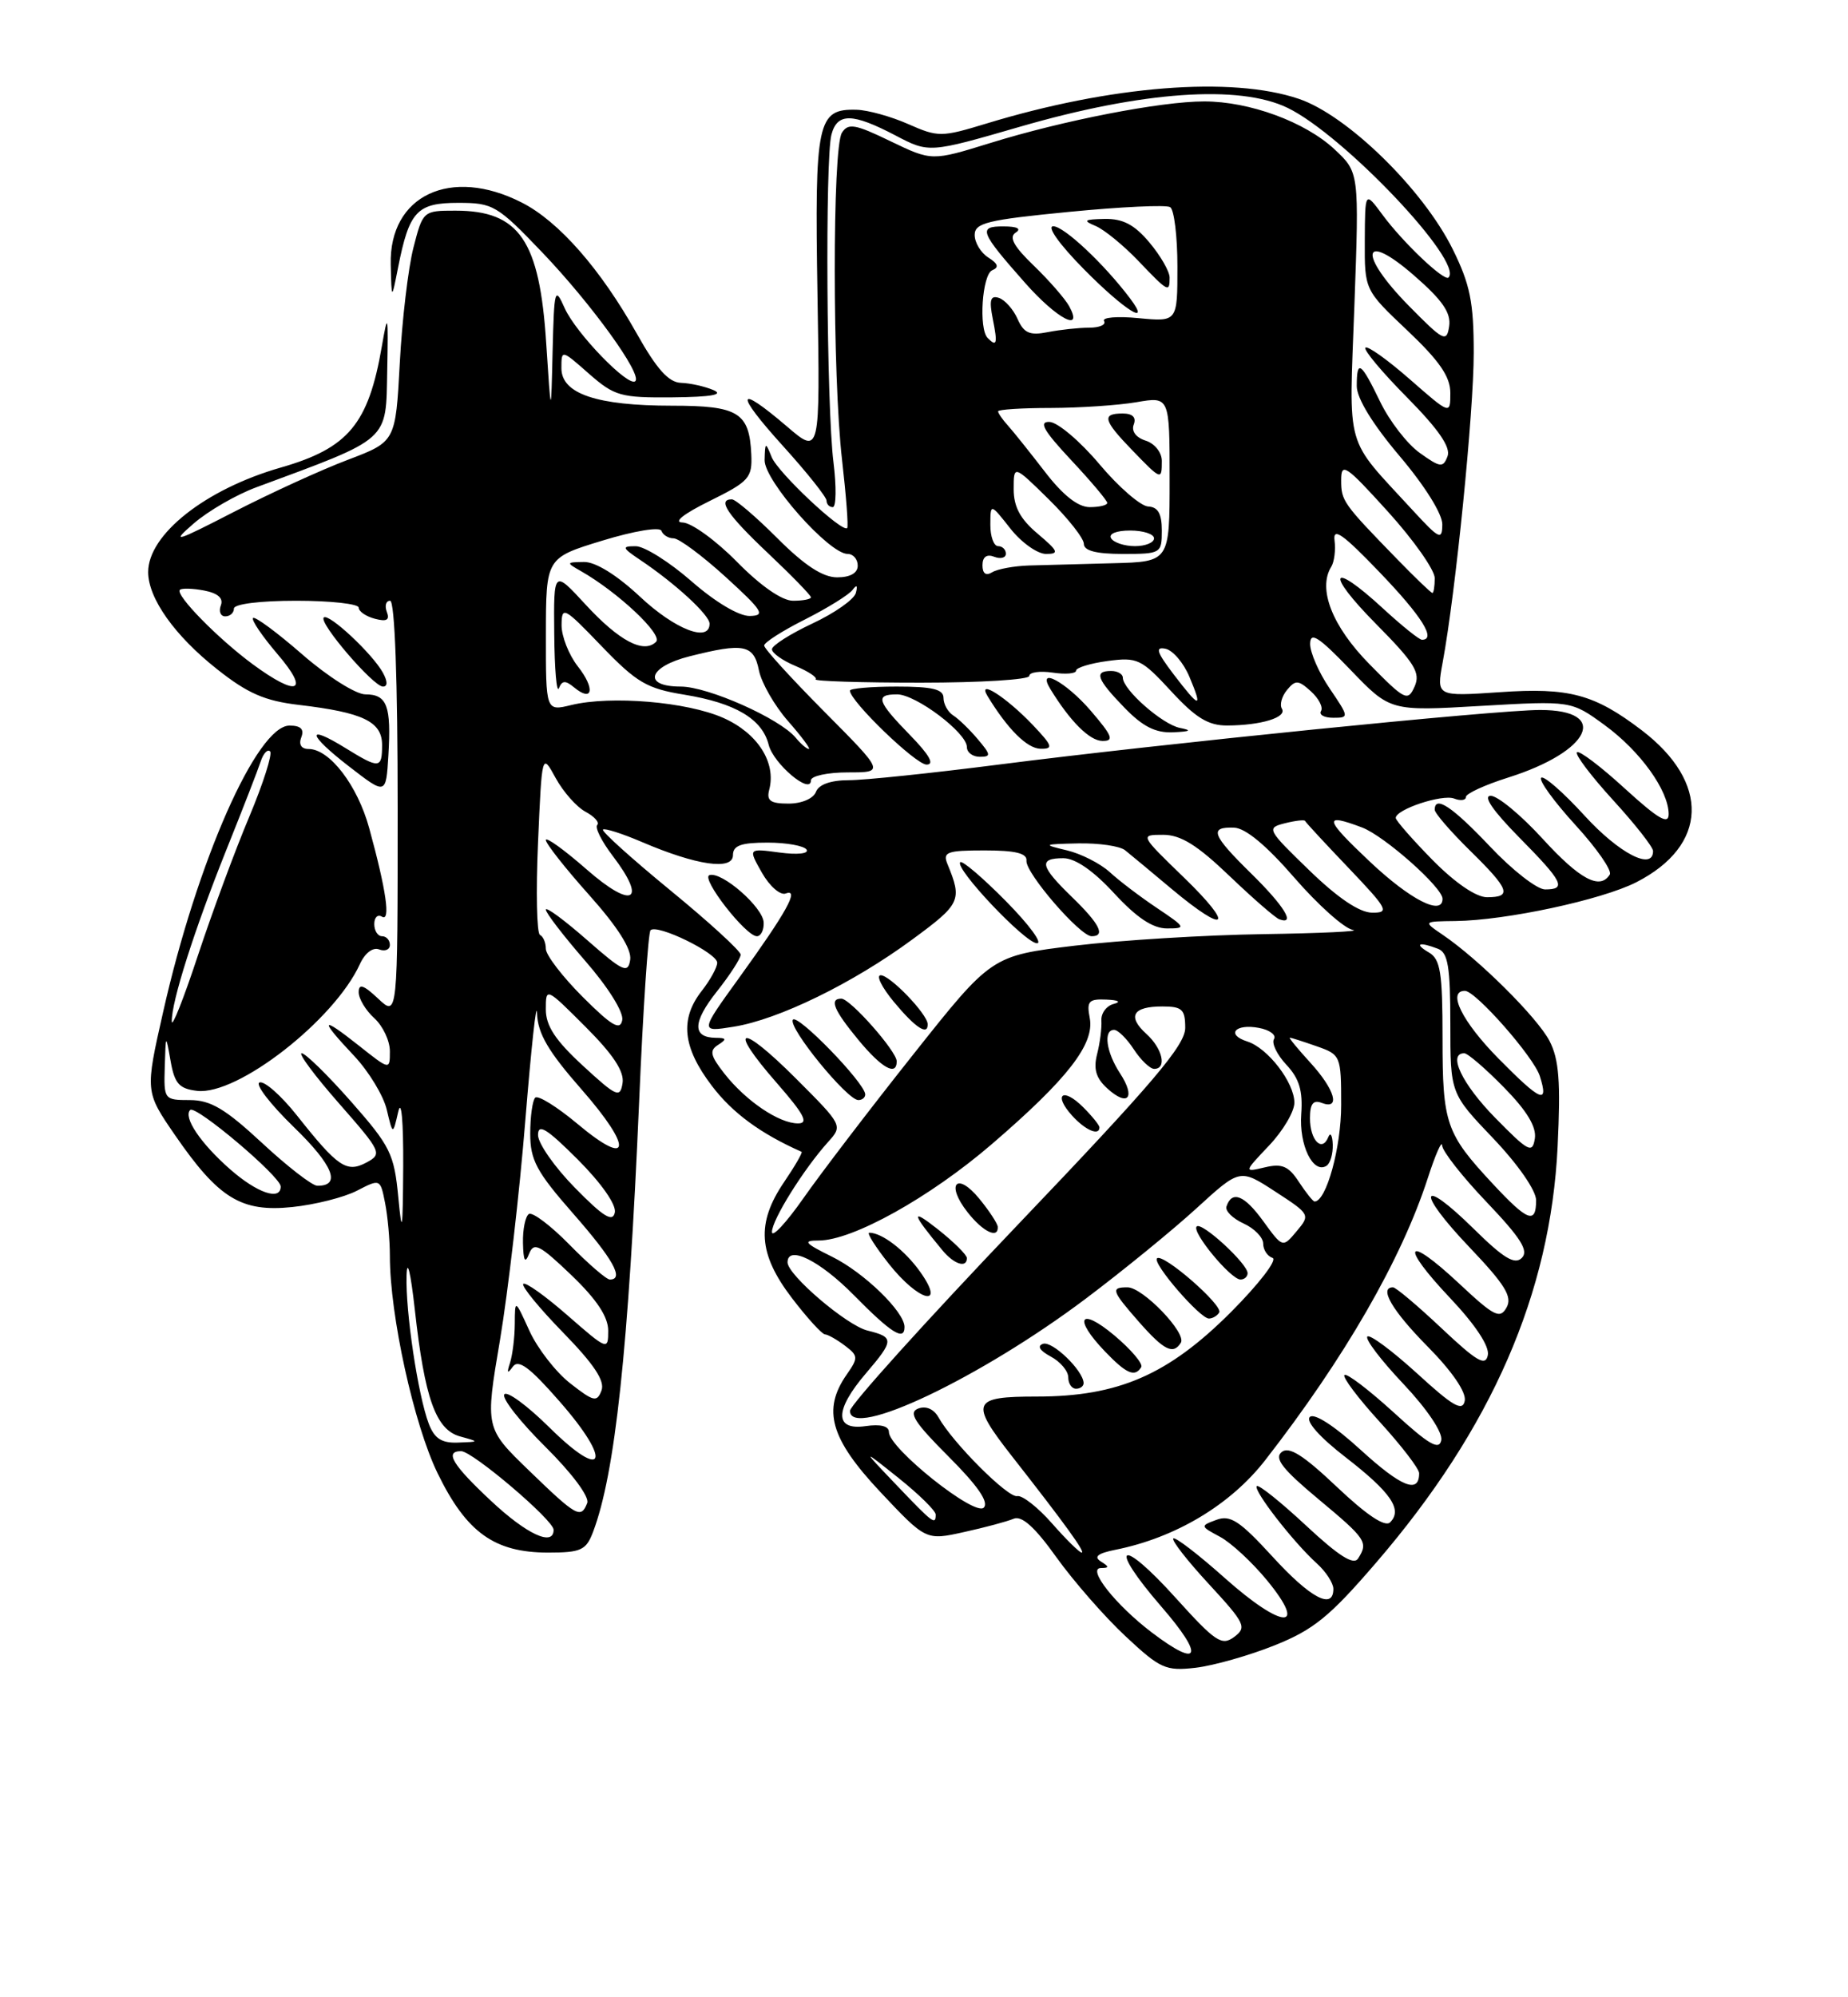 <?xml version="1.0" encoding="UTF-8" standalone="no"?>
<!DOCTYPE svg PUBLIC "-//W3C//DTD SVG 1.1//EN" "http://www.w3.org/Graphics/SVG/1.1/DTD/svg11.dtd" >
<svg xmlns="http://www.w3.org/2000/svg" xmlns:xlink="http://www.w3.org/1999/xlink" version="1.1" viewBox="0 0 237 256">
 <g >
 <path fill="currentColor"
d=" M 163.46 210.89 C 168.48 208.88 170.54 207.20 176.51 200.26 C 191.30 183.09 198.85 165.76 199.76 146.96 C 200.16 138.65 199.94 135.78 198.72 133.42 C 197.16 130.42 189.64 122.94 185.00 119.80 C 182.50 118.10 182.50 118.10 186.66 118.05 C 193.15 117.97 205.41 115.34 209.85 113.08 C 219.05 108.38 219.34 100.31 210.56 93.61 C 204.47 88.97 201.25 88.10 192.33 88.72 C 184.21 89.27 184.21 89.27 185.02 84.89 C 186.68 75.93 189.00 52.84 189.00 45.24 C 189.00 38.74 188.54 36.46 186.31 31.95 C 182.51 24.27 172.80 14.78 166.57 12.67 C 157.95 9.75 142.45 10.97 126.49 15.84 C 120.74 17.59 120.32 17.60 116.49 15.91 C 114.30 14.94 111.32 14.11 109.87 14.07 C 104.80 13.93 104.47 15.48 104.84 37.81 C 105.18 58.31 105.18 58.31 100.91 54.65 C 94.41 49.10 94.18 50.28 100.42 57.17 C 103.49 60.56 106.00 63.71 106.00 64.17 C 106.00 64.63 106.36 65.00 106.80 65.00 C 107.24 65.00 107.28 62.41 106.89 59.25 C 106.00 52.15 105.81 20.33 106.63 17.25 C 107.38 14.44 109.31 14.47 114.82 17.35 C 119.15 19.62 119.15 19.62 130.82 16.24 C 146.52 11.69 158.94 10.82 165.14 13.83 C 172.32 17.31 187.75 33.58 185.77 35.57 C 185.22 36.11 179.88 31.04 177.28 27.50 C 175.06 24.50 175.06 24.50 175.03 30.84 C 175.00 37.17 175.00 37.17 180.50 42.37 C 184.61 46.26 186.00 48.28 186.00 50.36 C 186.00 53.16 186.00 53.16 180.80 48.61 C 177.94 46.11 175.38 44.28 175.11 44.56 C 174.84 44.83 177.24 47.70 180.45 50.94 C 184.52 55.06 186.08 57.34 185.64 58.49 C 185.07 59.98 184.72 59.94 182.09 58.06 C 180.48 56.92 178.19 53.96 177.00 51.49 C 174.51 46.35 174.00 46.01 174.00 49.49 C 174.00 51.05 176.05 54.39 179.50 58.46 C 182.72 62.26 184.99 65.88 184.97 67.22 C 184.95 69.28 184.60 69.12 181.22 65.45 C 172.35 55.79 173.01 58.13 173.70 39.09 C 174.31 22.09 174.31 22.09 171.15 19.14 C 167.38 15.62 160.25 13.00 154.43 13.00 C 148.87 13.00 136.32 15.44 127.00 18.33 C 119.50 20.65 119.50 20.65 114.20 18.10 C 109.66 15.90 108.77 15.75 107.97 17.02 C 106.74 18.97 106.75 48.18 107.99 58.94 C 108.52 63.58 108.82 67.52 108.65 67.68 C 108.01 68.32 99.78 60.59 98.97 58.60 C 98.17 56.61 98.12 56.63 98.06 58.97 C 98.00 61.60 106.32 71.00 108.71 71.00 C 109.42 71.00 110.00 71.67 110.00 72.50 C 110.00 73.45 109.04 74.00 107.36 74.00 C 105.52 74.00 103.19 72.48 99.71 69.00 C 96.96 66.25 94.33 64.00 93.86 64.00 C 91.95 64.00 93.27 65.97 98.50 70.91 C 101.53 73.77 104.00 76.31 104.00 76.56 C 104.00 76.80 102.97 77.00 101.71 77.00 C 100.29 77.00 97.56 75.11 94.50 72.00 C 91.79 69.25 88.66 66.99 87.54 66.97 C 86.30 66.95 87.65 65.87 91.00 64.22 C 96.08 61.71 96.49 61.25 96.35 58.22 C 96.10 52.87 94.68 52.00 86.20 52.00 C 76.53 52.00 72.00 50.47 72.00 47.20 C 72.00 44.79 72.00 44.79 75.53 47.90 C 78.81 50.77 79.59 50.99 86.28 50.93 C 91.24 50.88 92.87 50.59 91.50 50.00 C 90.40 49.53 88.53 49.11 87.34 49.07 C 85.75 49.02 84.23 47.32 81.66 42.75 C 77.02 34.49 71.67 28.38 66.93 25.97 C 57.81 21.31 49.90 25.04 50.11 33.89 C 50.22 38.50 50.22 38.50 51.05 34.30 C 52.48 27.07 53.47 26.00 58.77 26.00 C 63.23 26.00 63.76 26.31 69.54 32.35 C 75.85 38.95 82.37 47.96 81.48 48.85 C 80.63 49.70 73.86 42.71 72.42 39.50 C 71.16 36.67 71.07 36.99 70.87 45.00 C 70.67 53.50 70.67 53.50 70.05 44.00 C 69.20 30.79 66.60 27.00 58.40 27.00 C 54.27 27.00 54.23 27.04 53.02 31.75 C 52.35 34.36 51.56 41.03 51.27 46.56 C 50.73 56.61 50.73 56.61 44.62 58.93 C 41.25 60.20 34.67 63.21 30.00 65.61 C 22.44 69.50 21.87 69.67 24.84 67.10 C 26.68 65.50 30.28 63.42 32.84 62.47 C 50.17 56.05 49.48 56.67 49.66 47.47 C 49.80 40.20 49.74 39.93 48.97 44.39 C 47.25 54.36 44.68 57.44 36.00 59.93 C 26.35 62.70 19.00 68.50 19.00 73.33 C 19.01 76.70 22.41 81.49 27.85 85.78 C 31.76 88.88 33.97 89.84 38.34 90.35 C 46.56 91.32 49.00 92.49 49.00 95.48 C 49.00 98.54 48.66 98.57 44.32 95.89 C 39.16 92.70 39.44 94.13 44.78 98.25 C 49.50 101.90 49.50 101.90 49.81 96.82 C 50.19 90.46 49.64 89.00 46.86 89.00 C 45.64 89.00 42.02 86.71 38.78 83.89 C 35.54 81.07 32.70 78.97 32.45 79.21 C 32.21 79.46 33.62 81.53 35.58 83.83 C 39.79 88.74 38.19 89.39 32.40 85.13 C 27.94 81.84 22.44 76.23 23.07 75.60 C 23.31 75.37 24.71 75.41 26.18 75.69 C 27.95 76.03 28.68 76.68 28.32 77.60 C 28.03 78.37 28.28 79.00 28.89 79.00 C 29.50 79.00 30.00 78.55 30.00 78.00 C 30.00 77.42 33.33 77.00 38.00 77.00 C 42.40 77.00 46.00 77.40 46.00 77.88 C 46.00 78.37 46.94 79.01 48.08 79.31 C 49.60 79.71 50.01 79.47 49.61 78.43 C 49.31 77.64 49.50 77.00 50.03 77.00 C 50.63 77.00 51.00 87.13 51.00 103.67 C 51.00 130.35 51.00 130.35 48.50 128.00 C 46.63 126.24 46.00 126.03 46.00 127.17 C 46.00 128.01 46.90 129.50 48.00 130.50 C 49.10 131.50 50.00 133.40 50.00 134.74 C 50.00 137.17 50.00 137.17 46.00 134.00 C 41.10 130.12 40.91 130.56 45.42 135.34 C 47.30 137.34 49.18 140.44 49.60 142.23 C 50.38 145.50 50.38 145.50 51.07 142.50 C 51.47 140.75 51.74 143.68 51.71 149.50 C 51.66 157.82 51.56 158.49 51.08 153.45 C 50.55 147.89 50.06 146.91 45.03 141.20 C 42.02 137.79 39.17 135.00 38.69 135.00 C 38.22 135.00 40.37 137.89 43.48 141.43 C 48.93 147.64 49.05 147.90 47.00 149.00 C 44.45 150.36 43.33 149.60 38.05 142.93 C 36.05 140.42 33.92 138.53 33.29 138.74 C 32.67 138.94 34.65 141.52 37.69 144.47 C 42.74 149.36 43.80 152.02 40.69 151.98 C 40.04 151.98 36.84 149.50 33.59 146.48 C 28.88 142.11 27.00 141.00 24.34 141.00 C 21.06 141.00 21.00 140.93 21.13 136.75 C 21.26 132.50 21.26 132.50 21.88 136.00 C 22.39 138.90 22.98 139.55 25.29 139.82 C 30.47 140.41 42.88 130.74 46.15 123.58 C 46.80 122.15 47.82 121.38 48.62 121.69 C 49.38 121.98 50.00 121.72 50.00 121.11 C 50.00 120.50 49.55 120.00 49.00 120.00 C 48.45 120.00 48.00 119.30 48.00 118.44 C 48.00 117.58 48.44 117.16 48.98 117.49 C 50.12 118.20 49.54 114.12 47.35 106.15 C 45.85 100.66 42.27 96.00 39.58 96.00 C 38.64 96.00 38.28 95.43 38.64 94.50 C 39.04 93.46 38.57 93.00 37.13 93.00 C 32.95 93.00 25.27 110.40 20.92 129.71 C 18.61 139.92 18.61 139.92 22.45 145.50 C 28.04 153.61 30.94 155.39 37.48 154.71 C 40.39 154.41 44.12 153.47 45.77 152.62 C 48.75 151.08 48.77 151.08 49.38 154.16 C 49.72 155.86 50.00 158.93 50.00 160.99 C 50.00 168.60 53.07 182.56 56.12 188.83 C 59.82 196.42 63.40 198.99 70.27 199.00 C 74.51 199.00 75.16 198.70 76.05 196.37 C 78.89 188.91 80.60 172.92 81.97 141.14 C 82.47 129.39 83.13 119.54 83.43 119.23 C 84.28 118.39 92.00 122.16 91.98 123.40 C 91.97 124.01 91.08 125.62 90.00 127.00 C 87.16 130.63 87.54 134.24 91.29 139.17 C 93.93 142.65 97.54 145.30 102.80 147.63 C 102.96 147.71 101.95 149.46 100.55 151.52 C 96.97 156.79 97.24 160.71 101.55 166.36 C 103.50 168.91 105.41 171.01 105.80 171.03 C 106.18 171.05 107.33 171.70 108.35 172.47 C 110.07 173.77 110.09 174.03 108.60 176.16 C 105.43 180.69 106.48 184.39 112.87 191.20 C 118.75 197.45 118.75 197.45 123.62 196.37 C 126.31 195.78 129.18 195.01 130.00 194.66 C 131.04 194.23 132.72 195.73 135.48 199.60 C 137.68 202.66 141.65 207.21 144.32 209.70 C 148.80 213.89 149.49 214.20 153.34 213.76 C 155.63 213.49 160.18 212.20 163.46 210.89 Z  M 49.12 86.25 C 47.81 83.83 42.13 78.53 41.52 79.15 C 40.85 79.82 47.88 88.00 49.11 88.00 C 49.72 88.00 49.72 87.36 49.12 86.25 Z  M 147.73 209.25 C 143.10 205.74 139.35 201.01 141.18 200.98 C 142.27 200.97 142.27 200.82 141.17 200.13 C 140.23 199.53 140.79 199.09 143.04 198.64 C 150.75 197.10 157.80 192.89 162.27 187.14 C 172.44 174.07 179.73 161.43 183.11 151.00 C 184.09 147.97 184.92 146.10 184.95 146.82 C 184.98 147.55 187.55 150.83 190.68 154.10 C 195.04 158.68 196.08 160.32 195.17 161.23 C 194.26 162.14 192.84 161.28 189.02 157.52 C 182.02 150.63 181.56 152.64 188.47 159.88 C 193.04 164.68 193.98 166.21 193.21 167.59 C 192.36 169.10 191.63 168.73 187.11 164.50 C 180.25 158.09 179.43 159.46 185.98 166.38 C 189.21 169.80 191.04 172.56 190.81 173.69 C 190.52 175.16 189.41 174.52 184.88 170.25 C 181.81 167.36 179.01 165.00 178.65 165.00 C 176.80 165.00 178.54 167.99 183.10 172.60 C 186.23 175.77 188.06 178.44 187.85 179.54 C 187.57 180.96 186.36 180.27 181.72 176.02 C 178.53 173.12 175.67 170.99 175.36 171.31 C 175.04 171.63 177.12 174.36 179.98 177.38 C 183.02 180.60 185.03 183.59 184.84 184.59 C 184.57 185.94 183.24 185.16 178.72 181.02 C 175.53 178.12 172.70 175.96 172.42 176.24 C 172.15 176.52 174.19 179.23 176.96 182.26 C 179.73 185.30 182.00 188.25 182.00 188.83 C 182.00 191.51 179.73 190.60 174.53 185.86 C 171.13 182.75 168.53 181.07 167.98 181.62 C 167.43 182.17 169.25 184.22 172.58 186.79 C 178.39 191.29 179.90 193.50 178.28 195.12 C 177.63 195.77 175.29 194.21 171.46 190.59 C 167.12 186.48 165.30 185.34 164.36 186.12 C 163.39 186.92 164.51 188.34 169.05 192.12 C 175.22 197.26 175.50 197.67 174.17 199.76 C 173.60 200.65 171.70 199.45 167.49 195.53 C 164.26 192.52 161.42 190.25 161.18 190.48 C 160.68 190.99 165.89 197.70 168.89 200.40 C 170.05 201.45 171.00 202.92 171.00 203.65 C 171.00 206.40 168.06 204.84 163.18 199.50 C 159.00 194.94 157.79 194.14 156.01 194.80 C 153.90 195.58 153.91 195.61 156.47 196.98 C 157.90 197.75 160.62 200.27 162.52 202.59 C 167.79 209.02 164.46 208.83 157.11 202.29 C 153.70 199.25 150.71 196.95 150.47 197.19 C 150.23 197.43 152.29 200.07 155.05 203.05 C 159.69 208.08 159.93 208.58 158.28 209.81 C 156.69 210.99 155.89 210.46 150.81 204.84 C 143.61 196.85 141.95 197.86 148.97 205.96 C 154.50 212.34 153.90 213.93 147.73 209.25 Z  M 134.91 195.25 C 133.10 193.19 131.09 191.62 130.45 191.76 C 129.28 192.02 122.17 184.92 120.35 181.65 C 119.75 180.59 118.74 180.16 117.75 180.54 C 116.46 181.04 117.26 182.30 121.65 186.69 C 125.42 190.46 126.85 192.55 126.16 193.24 C 125.00 194.40 114.00 185.62 114.00 183.55 C 114.00 182.78 112.92 182.51 111.00 182.79 C 107.00 183.37 107.02 180.74 111.04 176.04 C 114.68 171.78 114.69 171.39 111.25 170.54 C 108.59 169.89 101.00 163.41 101.00 161.80 C 101.00 159.53 105.14 161.57 109.50 166.00 C 114.31 170.88 116.00 171.94 116.00 170.08 C 116.00 168.14 110.82 163.12 106.75 161.10 C 103.16 159.33 102.89 159.00 105.00 159.00 C 109.33 159.00 119.22 153.50 127.17 146.67 C 136.90 138.31 140.39 133.82 139.76 130.50 C 139.34 128.33 139.62 128.02 141.89 128.12 C 143.46 128.19 143.83 128.41 142.82 128.68 C 141.89 128.92 141.19 129.88 141.25 130.81 C 141.31 131.74 141.07 133.67 140.70 135.11 C 140.21 137.03 140.56 138.20 142.02 139.52 C 144.67 141.92 145.68 140.69 143.64 137.57 C 141.86 134.85 141.47 132.00 142.88 132.00 C 143.37 132.00 144.51 133.12 145.41 134.50 C 146.31 135.88 147.49 137.00 148.02 137.00 C 149.68 137.00 149.10 134.40 147.02 132.52 C 144.54 130.27 145.27 129.00 149.06 129.00 C 151.60 129.00 152.00 129.37 152.00 131.75 C 152.00 133.97 147.84 138.86 130.51 157.00 C 118.69 169.38 109.01 180.10 109.01 180.83 C 108.99 184.56 125.73 176.61 139.21 166.48 C 144.00 162.88 150.41 157.65 153.47 154.85 C 159.02 149.78 159.02 149.78 163.55 152.73 C 168.02 155.63 168.06 155.71 166.29 157.81 C 164.50 159.95 164.50 159.95 162.00 156.51 C 159.58 153.17 157.99 152.54 157.29 154.64 C 157.10 155.20 158.08 156.17 159.47 156.81 C 160.86 157.44 162.00 158.60 162.00 159.40 C 162.00 160.19 162.54 161.01 163.20 161.23 C 163.86 161.45 161.46 164.57 157.85 168.19 C 149.81 176.22 143.42 179.00 132.96 179.00 C 124.63 179.00 124.34 179.70 129.79 186.66 C 136.65 195.41 139.24 199.00 138.72 199.00 C 138.44 199.00 136.72 197.31 134.91 195.25 Z  M 138.97 177.25 C 138.89 175.63 134.96 171.85 133.77 172.24 C 132.97 172.51 133.34 173.11 134.75 173.87 C 135.99 174.53 137.00 175.73 137.00 176.54 C 137.00 177.34 137.45 178.00 138.00 178.00 C 138.55 178.00 138.99 177.66 138.97 177.25 Z  M 146.36 175.23 C 146.62 174.81 145.07 172.98 142.92 171.17 C 138.48 167.45 137.59 168.92 141.69 173.20 C 144.46 176.09 145.54 176.56 146.36 175.23 Z  M 151.44 172.10 C 152.20 170.86 146.56 165.00 144.60 165.00 C 142.41 165.00 142.54 165.41 146.10 169.47 C 149.29 173.09 150.47 173.67 151.44 172.10 Z  M 156.36 168.23 C 156.91 167.33 149.12 160.55 148.38 161.29 C 147.76 161.91 153.89 169.00 155.04 169.00 C 155.51 169.00 156.10 168.65 156.36 168.23 Z  M 118.00 163.00 C 116.04 160.25 113.11 158.00 111.48 158.00 C 111.12 158.00 112.26 159.80 114.00 162.00 C 117.84 166.85 121.37 167.73 118.00 163.00 Z  M 160.00 163.19 C 160.00 161.97 154.11 156.56 153.47 157.20 C 152.78 157.88 157.84 164.00 159.09 164.00 C 159.59 164.00 160.00 163.63 160.00 163.19 Z  M 124.00 161.25 C 124.00 160.84 122.31 159.17 120.25 157.54 C 116.73 154.77 116.88 155.45 120.86 160.25 C 122.35 162.05 124.00 162.58 124.00 161.25 Z  M 127.96 157.25 C 127.94 156.84 126.88 155.21 125.59 153.64 C 122.69 150.10 121.24 151.77 124.09 155.38 C 126.05 157.88 128.04 158.84 127.96 157.25 Z  M 141.00 144.50 C 141.00 144.22 140.06 143.06 138.92 141.92 C 136.30 139.30 135.03 140.27 137.49 142.99 C 139.19 144.87 141.00 145.64 141.00 144.50 Z  M 62.96 192.36 C 58.02 187.74 56.97 186.00 59.14 186.00 C 60.59 186.00 71.00 194.84 71.00 196.08 C 71.00 198.26 67.56 196.67 62.96 192.36 Z  M 114.96 190.33 C 110.50 185.66 110.50 185.66 115.25 189.45 C 117.86 191.54 120.00 193.64 120.00 194.12 C 120.00 195.51 119.67 195.27 114.96 190.33 Z  M 67.86 188.50 C 62.21 183.04 62.21 183.04 64.12 171.77 C 65.16 165.57 66.63 152.85 67.38 143.50 C 68.14 134.15 68.81 128.03 68.87 129.89 C 68.97 132.48 70.31 134.77 74.57 139.62 C 81.22 147.20 80.92 149.80 74.06 144.05 C 71.43 141.85 68.99 140.34 68.64 140.69 C 68.29 141.04 68.00 143.12 68.00 145.31 C 68.00 148.69 68.81 150.20 73.50 155.54 C 78.64 161.40 80.09 164.00 78.21 164.00 C 77.77 164.00 75.45 161.99 73.04 159.54 C 70.64 157.09 68.29 155.32 67.83 155.60 C 67.38 155.89 67.03 157.55 67.07 159.31 C 67.12 161.62 67.34 162.01 67.85 160.71 C 68.46 159.16 69.18 159.52 73.28 163.44 C 76.53 166.56 78.00 168.77 78.00 170.56 C 78.00 173.10 77.90 173.06 72.80 168.61 C 69.94 166.11 67.38 164.28 67.11 164.56 C 66.84 164.83 69.13 167.63 72.20 170.78 C 76.18 174.86 77.60 176.99 77.14 178.22 C 76.56 179.76 76.14 179.66 73.12 177.30 C 71.27 175.85 68.92 172.82 67.90 170.58 C 66.04 166.50 66.04 166.50 66.02 169.67 C 66.01 171.41 65.73 173.66 65.41 174.67 C 64.97 176.00 65.07 176.14 65.76 175.18 C 66.48 174.17 67.92 175.23 71.75 179.61 C 78.58 187.39 77.59 190.00 70.48 182.98 C 67.60 180.13 64.98 178.22 64.67 178.73 C 64.35 179.24 66.74 182.27 69.96 185.46 C 73.35 188.82 75.61 191.85 75.31 192.64 C 74.51 194.71 73.95 194.39 67.86 188.50 Z  M 54.99 182.49 C 53.60 178.82 52.00 168.13 52.14 163.50 C 52.21 161.19 52.66 163.04 53.20 167.87 C 54.46 179.25 55.89 183.25 59.00 184.11 C 61.50 184.80 61.50 184.80 58.73 184.90 C 56.63 184.98 55.72 184.38 54.99 182.49 Z  M 99.00 157.90 C 99.00 156.36 103.06 149.86 106.19 146.38 C 108.10 144.27 108.08 144.24 102.06 138.22 C 94.87 131.03 93.18 131.45 99.63 138.82 C 103.15 142.85 103.75 144.00 102.33 143.99 C 99.90 143.98 95.67 141.12 92.92 137.63 C 91.09 135.30 90.95 134.65 92.10 133.92 C 93.23 133.20 93.18 133.03 91.81 133.02 C 88.77 132.99 88.81 131.03 91.93 127.09 C 93.62 124.96 94.99 122.83 94.99 122.36 C 94.98 121.89 90.92 118.17 85.96 114.11 C 81.00 110.04 77.12 106.55 77.33 106.33 C 77.54 106.12 79.79 106.84 82.32 107.92 C 89.32 110.92 94.00 111.60 94.00 109.61 C 94.00 108.37 95.02 108.00 98.44 108.00 C 100.88 108.00 103.13 108.41 103.44 108.90 C 103.76 109.42 102.26 109.58 99.97 109.27 C 95.94 108.73 95.94 108.73 97.72 111.87 C 98.70 113.59 100.07 114.79 100.77 114.52 C 102.57 113.85 100.89 116.89 94.74 125.40 C 89.76 132.29 89.76 132.29 94.08 131.60 C 99.85 130.68 109.37 126.03 116.98 120.43 C 123.22 115.85 123.42 115.40 121.51 110.75 C 120.87 109.21 121.44 109.00 126.28 109.00 C 130.24 109.00 131.74 109.37 131.64 110.32 C 131.48 111.86 138.51 120.00 140.00 120.00 C 141.82 120.00 141.04 118.43 137.50 115.00 C 133.38 111.01 133.15 110.00 136.37 110.00 C 137.90 110.00 140.22 111.60 142.89 114.50 C 145.78 117.63 147.84 119.00 149.66 119.00 C 152.16 119.00 152.10 118.88 148.39 116.39 C 146.25 114.96 143.52 112.89 142.32 111.78 C 141.11 110.68 138.64 109.42 136.82 108.99 C 133.67 108.24 133.74 108.20 138.29 108.10 C 140.93 108.05 143.63 108.44 144.29 108.98 C 144.96 109.51 147.66 111.76 150.31 113.98 C 157.36 119.87 158.41 118.84 151.84 112.48 C 146.18 107.00 146.18 107.00 149.17 107.00 C 151.42 107.00 153.53 108.31 157.65 112.25 C 160.67 115.14 163.56 117.65 164.07 117.83 C 166.22 118.60 164.70 116.13 160.50 112.00 C 155.42 107.02 155.02 105.97 158.25 106.08 C 159.72 106.12 162.41 108.36 166.00 112.50 C 169.03 115.99 172.40 119.00 173.50 119.19 C 174.60 119.37 169.43 119.62 162.00 119.73 C 154.57 119.84 143.70 120.51 137.83 121.21 C 127.16 122.50 127.16 122.50 117.10 135.18 C 111.56 142.15 105.23 150.44 103.02 153.60 C 100.81 156.75 99.00 158.69 99.00 157.90 Z  M 110.96 140.25 C 110.86 138.74 102.21 129.84 101.68 130.71 C 101.06 131.71 108.64 141.00 110.08 141.00 C 110.59 141.00 110.98 140.66 110.96 140.25 Z  M 115.00 136.03 C 115.00 134.75 109.04 128.00 107.90 128.00 C 106.32 128.00 106.92 129.45 110.07 133.27 C 113.07 136.90 115.00 137.99 115.00 136.03 Z  M 118.97 131.25 C 118.91 129.95 114.15 125.00 112.95 125.00 C 112.32 125.00 113.08 126.54 114.65 128.43 C 117.40 131.74 119.03 132.81 118.97 131.25 Z  M 129.02 115.52 C 126.05 112.51 123.41 110.26 123.15 110.51 C 122.39 111.27 131.38 120.79 132.97 120.90 C 133.77 120.95 132.00 118.54 129.02 115.52 Z  M 97.94 118.25 C 97.88 116.30 92.55 111.65 90.98 112.17 C 89.84 112.55 95.64 120.00 97.07 120.00 C 97.58 120.00 97.98 119.21 97.94 118.25 Z  M 73.75 152.26 C 71.14 149.61 69.00 146.55 69.00 145.48 C 69.00 143.95 70.11 144.64 74.10 148.62 C 77.12 151.65 79.06 154.41 78.85 155.41 C 78.58 156.70 77.39 155.97 73.75 152.26 Z  M 191.46 151.75 C 185.43 145.28 185.00 144.04 185.00 133.06 C 185.00 124.63 184.73 122.94 183.25 122.08 C 181.30 120.94 181.98 120.67 184.42 121.61 C 185.70 122.10 186.00 123.93 186.00 131.18 C 186.00 140.15 186.00 140.15 191.50 145.91 C 194.69 149.26 197.00 152.59 197.00 153.84 C 197.00 156.95 195.92 156.54 191.46 151.75 Z  M 166.58 151.49 C 165.26 149.46 164.41 149.10 162.22 149.62 C 159.50 150.26 159.50 150.26 162.75 146.83 C 164.54 144.95 166.00 142.47 166.00 141.34 C 166.00 138.75 162.59 134.32 159.96 133.49 C 157.17 132.60 158.42 131.17 161.46 131.75 C 162.85 132.01 163.71 132.66 163.38 133.19 C 163.06 133.72 163.78 135.20 164.98 136.48 C 166.62 138.23 167.10 139.80 166.88 142.80 C 166.59 146.79 168.40 150.49 170.11 149.43 C 170.60 149.13 170.96 147.90 170.92 146.69 C 170.88 145.49 170.61 145.07 170.34 145.76 C 169.54 147.74 168.00 146.14 168.00 143.33 C 168.00 141.48 168.41 140.94 169.50 141.36 C 171.95 142.30 171.22 139.68 168.06 136.22 C 166.44 134.45 165.25 133.00 165.41 133.00 C 165.57 133.00 167.12 133.49 168.85 134.10 C 171.94 135.18 172.00 135.31 172.00 141.65 C 172.00 147.08 170.09 154.00 168.59 154.00 C 168.39 154.00 167.49 152.87 166.58 151.49 Z  M 29.50 149.86 C 25.72 146.54 23.47 143.20 24.39 142.27 C 25.08 141.58 36.00 150.80 36.00 152.08 C 36.00 153.95 32.97 152.91 29.50 149.86 Z  M 191.75 143.27 C 187.51 138.95 185.62 135.00 187.79 135.00 C 188.23 135.00 190.52 136.97 192.88 139.38 C 195.82 142.37 197.07 144.44 196.84 145.93 C 196.53 147.89 196.03 147.63 191.75 143.27 Z  M 74.75 136.59 C 71.22 133.34 70.00 131.49 70.00 129.37 C 70.00 126.54 70.02 126.54 75.09 131.61 C 78.65 135.17 80.08 137.34 79.84 138.83 C 79.53 140.78 79.08 140.58 74.75 136.59 Z  M 192.19 135.69 C 187.52 130.96 185.55 127.00 187.87 127.00 C 189.25 127.00 196.70 135.47 197.48 137.93 C 198.65 141.63 197.62 141.19 192.19 135.69 Z  M 22.03 130.93 C 21.98 128.41 24.90 119.24 29.00 109.00 C 31.10 103.78 33.09 98.65 33.43 97.61 C 33.77 96.57 34.31 95.98 34.64 96.31 C 34.96 96.63 33.76 100.41 31.96 104.70 C 30.15 108.99 27.19 117.00 25.37 122.50 C 23.55 128.00 22.05 131.79 22.03 130.93 Z  M 74.73 127.78 C 72.13 125.18 70.00 122.40 70.00 121.61 C 70.00 120.82 69.66 120.02 69.25 119.83 C 68.84 119.65 68.72 114.33 69.00 108.00 C 69.50 96.50 69.50 96.50 71.26 99.72 C 72.23 101.49 73.95 103.44 75.10 104.05 C 76.24 104.66 76.91 105.42 76.59 105.74 C 76.27 106.06 77.16 107.84 78.57 109.69 C 83.06 115.57 81.12 116.59 75.25 111.45 C 72.36 108.92 70.00 107.22 70.00 107.67 C 70.01 108.13 72.51 111.31 75.58 114.74 C 79.24 118.84 81.03 121.68 80.82 123.02 C 80.54 124.83 79.91 124.54 75.25 120.45 C 72.36 117.92 70.00 116.18 70.00 116.59 C 70.00 117.01 72.28 119.97 75.07 123.18 C 78.00 126.54 80.00 129.75 79.80 130.75 C 79.54 132.13 78.47 131.51 74.73 127.78 Z  M 167.91 111.55 C 162.49 106.31 162.39 106.12 164.78 105.52 C 166.13 105.18 167.30 105.05 167.37 105.22 C 167.44 105.40 169.96 108.12 172.97 111.27 C 177.99 116.54 178.23 117.00 175.97 116.98 C 174.35 116.97 171.56 115.09 167.91 111.55 Z  M 175.70 110.46 C 169.82 104.92 169.64 104.16 174.68 106.06 C 177.54 107.14 185.00 113.75 185.00 115.20 C 185.00 117.44 180.87 115.33 175.70 110.46 Z  M 183.71 110.22 C 181.12 107.58 179.00 105.16 179.00 104.84 C 179.00 103.74 184.95 101.77 186.48 102.35 C 187.32 102.68 188.00 102.58 188.00 102.15 C 188.00 101.72 190.44 100.60 193.42 99.66 C 204.01 96.32 206.52 91.00 197.51 91.00 C 191.86 91.00 148.84 95.34 128.00 98.01 C 119.47 99.10 110.86 100.00 108.86 100.00 C 106.54 100.00 105.00 100.55 104.64 101.50 C 104.31 102.36 102.81 103.00 101.13 103.00 C 98.80 103.00 98.28 102.63 98.65 101.22 C 99.57 97.72 97.15 93.96 92.75 92.01 C 88.09 89.95 78.34 89.13 73.25 90.37 C 70.00 91.16 70.00 91.16 70.01 81.33 C 70.02 71.50 70.02 71.50 77.26 69.29 C 81.36 68.04 84.64 67.50 84.83 68.04 C 85.02 68.57 85.72 69.00 86.39 69.00 C 87.07 69.00 90.07 71.23 93.06 73.95 C 97.83 78.30 98.21 78.91 96.16 78.95 C 94.77 78.98 91.73 77.17 88.68 74.50 C 85.85 72.03 82.63 70.00 81.52 70.01 C 79.71 70.01 79.77 70.20 82.09 71.76 C 86.59 74.77 91.00 78.83 91.00 79.94 C 91.00 82.40 86.58 80.69 82.10 76.50 C 79.12 73.71 76.38 72.01 74.90 72.03 C 72.60 72.06 72.58 72.11 74.50 73.20 C 79.22 75.88 85.05 81.35 84.14 82.26 C 82.57 83.83 79.40 82.16 75.09 77.48 C 71.00 73.04 71.00 73.04 71.08 81.27 C 71.12 85.80 71.39 88.92 71.68 88.21 C 72.08 87.21 72.51 87.18 73.62 88.10 C 76.02 90.09 76.36 88.27 74.11 85.42 C 72.95 83.94 72.01 81.55 72.02 80.12 C 72.04 77.64 72.32 77.79 77.16 82.83 C 81.66 87.50 82.96 88.26 87.77 89.04 C 94.31 90.11 97.75 92.15 98.58 95.46 C 99.19 97.90 104.00 101.95 104.00 100.02 C 104.00 99.46 106.13 99.00 108.73 99.00 C 113.45 99.00 113.45 99.00 105.73 91.23 C 101.48 86.95 98.00 83.14 98.00 82.74 C 98.00 82.35 100.36 80.84 103.25 79.39 C 106.14 77.93 108.87 76.23 109.33 75.62 C 109.87 74.89 110.02 75.02 109.76 76.00 C 109.54 76.83 107.03 78.59 104.18 79.92 C 101.33 81.26 99.00 82.74 99.00 83.22 C 99.00 83.70 100.36 84.67 102.02 85.36 C 103.68 86.06 104.84 86.83 104.60 87.07 C 104.36 87.31 110.43 87.50 118.09 87.50 C 125.74 87.50 132.00 87.11 132.00 86.64 C 132.00 86.16 133.35 85.97 135.00 86.21 C 136.65 86.46 138.00 86.34 138.00 85.96 C 138.00 85.58 139.83 85.02 142.06 84.72 C 145.86 84.21 146.38 84.46 150.19 88.59 C 153.34 92.01 154.96 93.00 157.38 92.99 C 161.74 92.97 165.08 91.95 164.40 90.84 C 164.09 90.33 164.38 89.25 165.06 88.43 C 166.14 87.13 166.51 87.15 168.12 88.61 C 169.13 89.52 169.71 90.66 169.42 91.13 C 169.12 91.61 169.82 92.00 170.98 92.00 C 173.03 92.00 173.02 91.92 170.54 88.27 C 169.14 86.22 168.01 83.63 168.02 82.52 C 168.04 80.92 169.10 81.60 173.17 85.83 C 178.29 91.16 178.29 91.16 189.90 90.48 C 201.50 89.81 201.50 89.81 205.78 92.93 C 210.36 96.27 213.99 101.32 214.00 104.35 C 214.00 105.76 212.66 104.97 208.37 101.06 C 205.28 98.23 202.52 96.15 202.24 96.42 C 201.96 96.70 204.05 99.46 206.87 102.55 C 209.69 105.63 212.00 108.57 212.00 109.08 C 212.00 111.64 207.65 109.39 203.22 104.55 C 200.48 101.55 197.97 99.36 197.65 99.69 C 197.32 100.01 199.29 102.73 202.03 105.73 C 204.77 108.72 206.76 111.58 206.45 112.09 C 205.20 114.11 202.61 112.73 197.83 107.50 C 195.06 104.47 192.07 102.00 191.18 102.00 C 190.15 102.00 191.45 103.90 194.78 107.28 C 200.47 113.04 200.95 114.00 198.15 114.00 C 197.12 114.00 193.95 111.53 191.09 108.50 C 186.24 103.38 184.00 101.89 184.00 103.79 C 184.00 104.23 186.03 106.57 188.50 109.00 C 193.60 114.00 193.96 115.00 190.71 115.00 C 189.30 115.00 186.61 113.16 183.71 110.22 Z  M 116.70 94.21 C 112.46 89.86 112.19 89.00 115.05 89.00 C 117.46 89.00 124.00 93.93 124.00 95.75 C 124.00 96.44 124.74 97.00 125.65 97.00 C 127.12 97.00 127.09 96.74 125.40 94.75 C 124.36 93.51 122.94 92.14 122.25 91.70 C 121.56 91.26 121.00 90.25 121.00 89.45 C 121.00 88.34 119.58 88.00 115.00 88.00 C 111.70 88.00 109.00 88.24 109.00 88.52 C 109.00 89.86 117.44 98.00 118.83 98.00 C 119.89 98.00 119.19 96.76 116.70 94.21 Z  M 132.44 92.91 C 129.04 89.35 125.26 86.93 126.65 89.22 C 129.23 93.46 131.72 95.94 133.44 95.97 C 135.13 96.00 135.00 95.61 132.44 92.91 Z  M 139.87 91.08 C 136.70 87.40 132.90 85.36 134.70 88.31 C 137.23 92.44 139.72 94.94 141.37 94.97 C 142.92 94.99 142.68 94.35 139.87 91.08 Z  M 151.33 93.30 C 149.09 92.87 144.00 88.40 144.00 86.86 C 144.00 86.39 143.32 86.00 142.50 86.00 C 140.27 86.00 140.65 87.04 144.20 90.70 C 146.55 93.13 148.20 93.96 150.45 93.86 C 152.67 93.76 152.91 93.61 151.33 93.30 Z  M 102.04 94.55 C 100.00 92.09 90.79 88.00 87.30 88.00 C 82.36 88.00 83.11 85.46 88.44 84.12 C 95.41 82.36 96.67 82.62 97.33 85.92 C 97.65 87.52 99.33 90.45 101.06 92.42 C 102.79 94.39 103.99 96.00 103.73 96.00 C 103.46 96.00 102.70 95.35 102.04 94.55 Z  M 150.49 86.40 C 148.34 83.57 148.12 82.88 149.46 83.15 C 150.41 83.34 151.79 84.96 152.54 86.75 C 154.29 90.91 153.88 90.84 150.49 86.40 Z  M 175.63 85.13 C 170.85 80.28 168.97 75.47 170.73 72.64 C 171.12 72.01 171.31 70.49 171.15 69.26 C 170.93 67.53 172.24 68.46 176.93 73.35 C 182.35 78.99 184.24 82.00 182.36 82.00 C 182.01 82.00 179.77 80.20 177.38 78.00 C 170.61 71.76 169.88 73.31 176.45 79.95 C 181.44 84.99 182.20 86.23 181.42 87.99 C 180.55 89.94 180.20 89.78 175.63 85.13 Z  M 179.26 71.75 C 172.22 64.52 172.00 64.21 172.00 61.55 C 172.00 59.21 172.58 59.60 178.00 65.58 C 181.30 69.22 184.00 73.06 184.00 74.10 C 184.00 75.15 183.86 76.00 183.70 76.00 C 183.53 76.00 181.54 74.09 179.26 71.75 Z  M 126.00 72.45 C 126.00 71.38 126.54 70.99 127.50 71.36 C 128.32 71.68 129.00 71.50 129.00 70.97 C 129.00 70.44 128.55 70.00 128.00 70.00 C 127.45 70.00 127.00 68.76 127.01 67.25 C 127.02 64.50 127.02 64.50 129.58 67.75 C 130.99 69.54 133.05 71.00 134.15 71.00 C 135.88 71.00 135.73 70.65 133.08 68.41 C 130.85 66.54 130.00 64.96 130.00 62.70 C 130.00 59.58 130.00 59.58 134.50 64.00 C 136.97 66.43 139.00 69.00 139.00 69.71 C 139.00 70.59 140.58 71.00 144.00 71.00 C 148.89 71.00 149.00 70.93 149.00 68.00 C 149.00 65.84 148.51 64.98 147.25 64.92 C 146.29 64.87 143.47 62.44 141.00 59.50 C 138.53 56.56 135.65 54.13 134.61 54.08 C 133.17 54.02 133.81 55.16 137.36 58.96 C 139.91 61.68 142.00 64.16 142.00 64.46 C 142.00 64.76 140.99 65.00 139.75 65.00 C 138.25 65.00 136.31 63.47 134.00 60.46 C 132.07 57.96 129.94 55.29 129.25 54.53 C 128.56 53.77 128.00 52.95 128.00 52.72 C 128.00 52.49 131.04 52.29 134.75 52.29 C 138.46 52.28 143.41 51.95 145.75 51.55 C 150.00 50.82 150.00 50.82 150.00 61.41 C 150.00 72.00 150.00 72.00 142.75 72.19 C 138.76 72.29 133.92 72.42 131.99 72.48 C 130.06 72.54 127.93 72.93 127.24 73.35 C 126.44 73.84 126.00 73.52 126.00 72.45 Z  M 149.00 59.07 C 149.00 57.99 148.08 56.84 146.93 56.48 C 145.68 56.08 145.07 55.26 145.40 54.41 C 145.75 53.49 145.25 53.00 143.97 53.00 C 141.26 53.00 141.49 53.87 145.20 57.70 C 148.94 61.57 149.00 61.59 149.00 59.07 Z  M 142.50 69.00 C 142.14 68.42 143.16 68.00 144.94 68.00 C 146.62 68.00 148.00 68.45 148.00 69.00 C 148.00 69.55 146.90 70.00 145.56 70.00 C 144.22 70.00 142.84 69.55 142.50 69.00 Z  M 126.67 43.33 C 125.49 42.16 125.96 35.18 127.25 34.64 C 128.15 34.27 128.00 33.80 126.75 33.01 C 125.79 32.40 125.00 31.10 125.00 30.12 C 125.00 28.57 126.60 28.18 137.07 27.16 C 143.72 26.51 149.57 26.23 150.07 26.55 C 150.58 26.86 151.00 30.30 151.00 34.19 C 151.00 41.25 151.00 41.25 146.03 40.78 C 143.30 40.51 141.30 40.68 141.59 41.15 C 141.88 41.62 141.02 42.00 139.68 42.00 C 138.35 42.00 135.96 42.26 134.38 42.57 C 132.05 43.03 131.31 42.70 130.50 40.88 C 129.95 39.64 128.87 38.43 128.10 38.18 C 127.02 37.83 126.84 38.45 127.32 40.87 C 127.96 44.06 127.84 44.51 126.67 43.33 Z  M 137.12 39.25 C 136.59 38.29 134.55 35.95 132.59 34.06 C 130.01 31.58 129.36 30.39 130.25 29.82 C 131.04 29.32 130.46 29.02 128.70 29.02 C 125.39 29.00 125.66 29.70 131.50 36.30 C 135.56 40.88 138.99 42.68 137.12 39.25 Z  M 144.93 38.25 C 141.60 33.83 136.45 29.00 135.08 29.00 C 134.21 29.00 135.86 31.32 139.00 34.50 C 144.16 39.73 147.75 42.00 144.93 38.25 Z  M 150.00 35.58 C 150.00 34.79 148.83 32.77 147.41 31.08 C 145.49 28.79 144.01 28.02 141.66 28.06 C 139.01 28.12 138.83 28.26 140.50 28.96 C 141.60 29.42 144.05 31.42 145.95 33.40 C 149.83 37.46 150.00 37.55 150.00 35.58 Z  M 180.65 39.17 C 174.11 32.51 174.66 29.48 181.35 35.31 C 184.99 38.47 186.11 40.10 185.85 41.82 C 185.53 43.93 185.14 43.73 180.65 39.17 Z "/>
</g>
</svg>